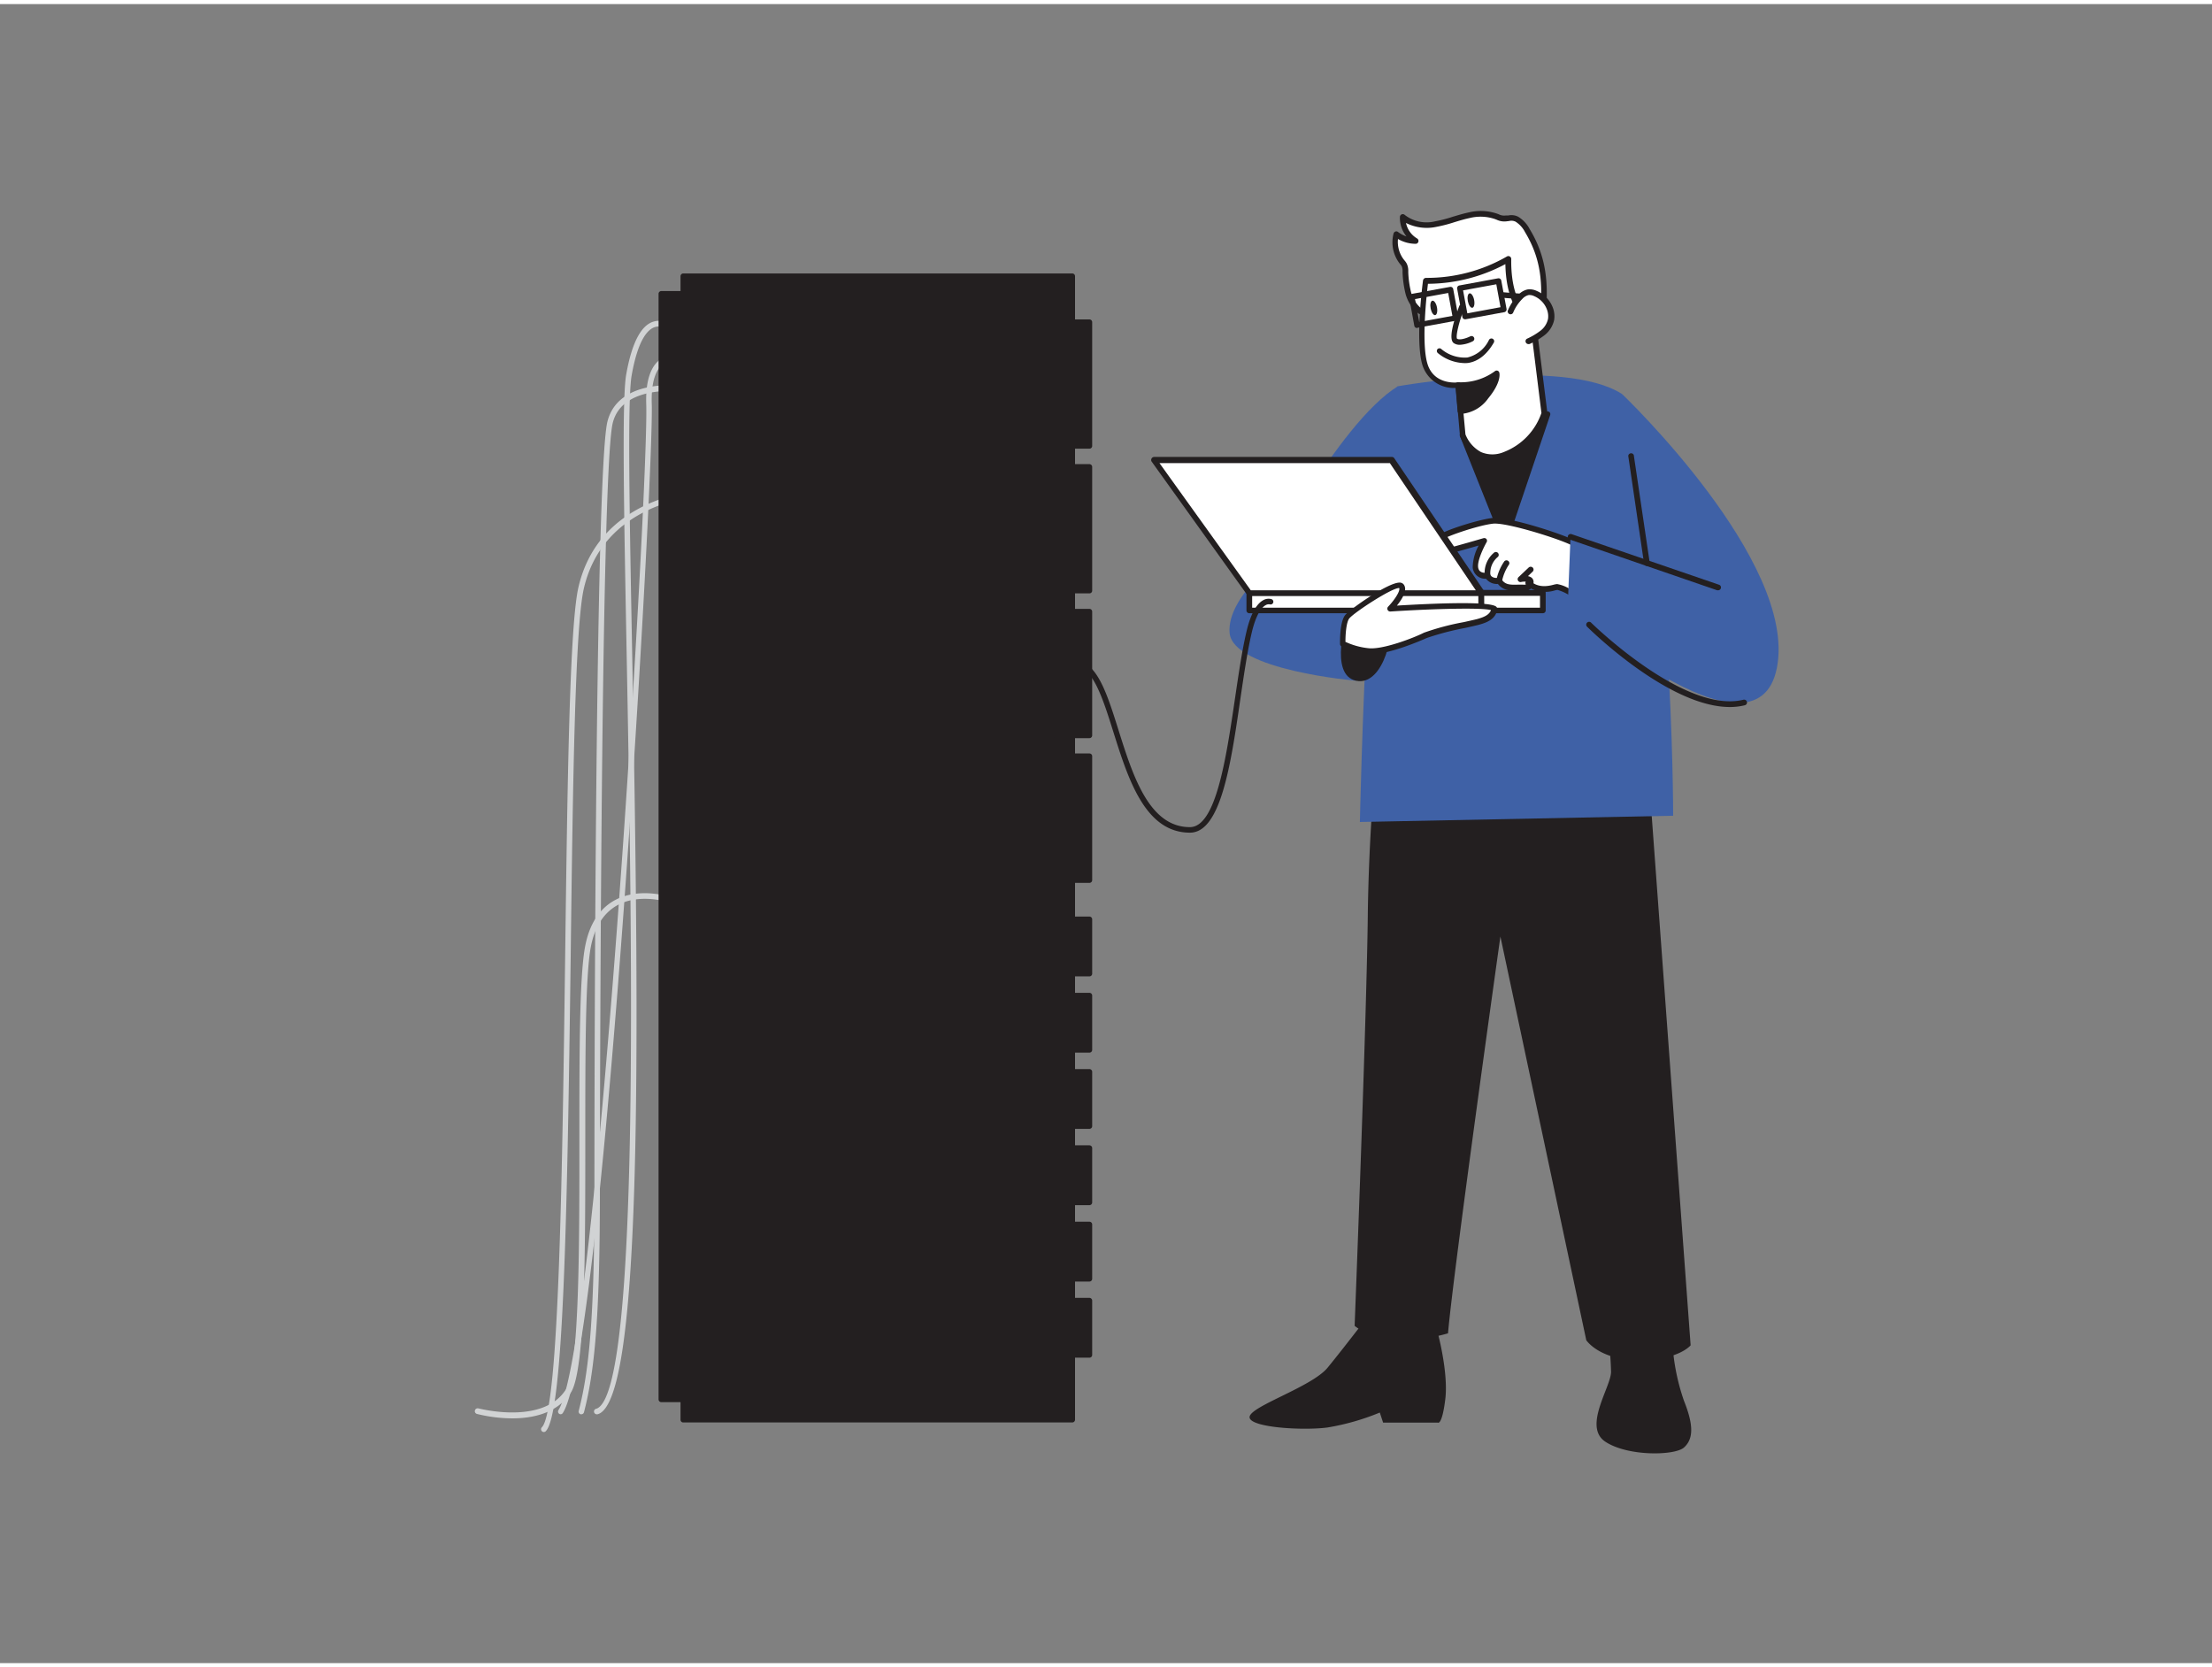 <svg xmlns="http://www.w3.org/2000/svg" viewBox="0 0 400 300" width="406" height="306" class="illustration styles_illustrationTablet__1DWOa"><rect x="0" y="0" width="400" height="300" fill="#808080" stroke="none"/><g id="_479_data_maintenance_flatline" data-name="#479_data_maintenance_flatline"><path d="M98.34,258.21a.47.47,0,0,1-.35-.15.5.5,0,0,1,0-.71c3.13-3.13,3.7-46.74,4.21-85.22.4-30.68.78-59.66,2.4-66.68,3.72-16.13,20.93-17.33,21.1-17.33a.48.48,0,0,1,.53.46.49.49,0,0,1-.47.53c-.16,0-16.63,1.17-20.18,16.56-1.6,6.92-2,35.85-2.38,66.47-.63,48.3-1.33,82.74-4.51,85.92A.47.47,0,0,1,98.34,258.21Z" fill="#d1d3d4"></path><path d="M108,255a.5.5,0,0,1-.16-1c8-2.66,6.42-86.4,5.48-136.44-.49-25.74-.88-46.08-.08-50.59,1-5.65,2.65-8.87,4.93-9.55s3.94,1.22,4,1.3a.5.5,0,0,1-.72.68s-1.45-1.49-3-1c-1.3.39-3.08,2.23-4.23,8.76-.77,4.42-.39,24.71.1,50.4,1.34,70.89,1.88,134.74-6.16,137.41A.44.44,0,0,1,108,255Z" fill="#d1d3d4"></path><path d="M101.41,255a.52.52,0,0,1-.27-.07.5.5,0,0,1-.15-.69C108.11,243,117.33,86.51,116.86,72.4c-.14-4.28.8-7.08,2.79-8.32,2.68-1.67,6.17.17,6.32.25a.51.51,0,0,1,.2.68.49.49,0,0,1-.67.2s-3.14-1.64-5.33-.28c-1.66,1-2.44,3.54-2.31,7.44.2,6-1.89,48-5.07,91.38-2.79,38-7,84.69-11,91A.51.51,0,0,1,101.41,255Z" fill="#d1d3d4"></path><path d="M105.09,255H105a.5.5,0,0,1-.35-.61c2.07-7.89,2.84-18.68,2.84-39.8,0-5.31,0-130.13,2.37-139.16,2.24-8.63,15.44-6.27,16-6.16a.48.48,0,0,1,.39.58.49.49,0,0,1-.58.4c-.13,0-12.85-2.3-14.85,5.43-2.31,8.91-2.34,137.61-2.34,138.91,0,21.22-.78,32.07-2.88,40.05A.49.49,0,0,1,105.09,255Z" fill="#d1d3d4"></path><path d="M92.64,255.74a27,27,0,0,1-6.39-.8.5.5,0,0,1,.26-1c.12,0,11.66,3.08,15.82-3.42,2.45-3.81,2.45-26,2.44-45.57,0-15.07,0-29.3,1.06-34.66.75-3.84,2.47-6.56,5.09-8.1,4.42-2.57,9.75-.87,10-.79a.5.5,0,0,1,.32.63.51.51,0,0,1-.63.32s-5.14-1.64-9.16.71c-2.36,1.39-3.92,3.88-4.61,7.42-1,5.27-1,19.45-1,34.47,0,20.67,0,42.05-2.6,46.11C100.78,254.83,96.36,255.74,92.64,255.74Z" fill="#d1d3d4"></path><rect x="123.55" y="49.21" width="70.35" height="206.77" transform="translate(317.46 305.19) rotate(-180)" fill="#231f20"></rect><path d="M193.9,256.48H123.55a.49.49,0,0,1-.49-.5V49.21a.5.5,0,0,1,.49-.5H193.9a.5.5,0,0,1,.5.5V256A.5.5,0,0,1,193.9,256.48Zm-69.85-1h69.36V49.71H124.05Z" fill="#231f20"></path><rect x="190.84" y="57.52" width="6.14" height="22.38" transform="translate(387.81 137.42) rotate(-180)" fill="#231f20"></rect><path d="M197,80.39h-6.13a.49.49,0,0,1-.5-.49V57.52a.5.5,0,0,1,.5-.5H197a.5.5,0,0,1,.5.5V79.9A.49.49,0,0,1,197,80.39Zm-5.64-1h5.14V58h-5.14Z" fill="#231f20"></path><rect x="190.84" y="83.69" width="6.14" height="22.38" transform="translate(387.81 189.76) rotate(-180)" fill="#231f20"></rect><path d="M197,106.56h-6.13a.49.49,0,0,1-.5-.49V83.69a.5.5,0,0,1,.5-.5H197a.5.5,0,0,1,.5.5v22.38A.49.49,0,0,1,197,106.56Zm-5.64-1h5.14V84.19h-5.14Z" fill="#231f20"></path><rect x="190.84" y="109.86" width="6.14" height="22.38" transform="translate(387.81 242.1) rotate(-180)" fill="#231f20"></rect><path d="M197,132.74h-6.13a.5.5,0,0,1-.5-.5V109.86a.5.5,0,0,1,.5-.5H197a.5.5,0,0,1,.5.5v22.38A.5.5,0,0,1,197,132.74Zm-5.64-1h5.14V110.36h-5.14Z" fill="#231f20"></path><rect x="190.84" y="136.03" width="6.14" height="22.38" transform="translate(387.81 294.44) rotate(-180)" fill="#231f20"></rect><path d="M197,158.91h-6.13a.5.5,0,0,1-.5-.5V136a.49.49,0,0,1,.5-.49H197a.49.49,0,0,1,.5.49v22.38A.5.5,0,0,1,197,158.91Zm-5.64-1h5.14V136.53h-5.14Z" fill="#231f20"></path><rect x="190.84" y="165.5" width="6.14" height="9.82" transform="translate(387.81 340.83) rotate(-180)" fill="#231f20"></rect><path d="M197,175.82h-6.13a.5.5,0,0,1-.5-.5V165.5a.5.5,0,0,1,.5-.5H197a.5.5,0,0,1,.5.5v9.82A.5.5,0,0,1,197,175.82Zm-5.64-1h5.14V166h-5.14Z" fill="#231f20"></path><rect x="190.84" y="179.29" width="6.14" height="9.82" transform="translate(387.81 368.4) rotate(-180)" fill="#231f20"></rect><path d="M197,189.61h-6.13a.5.5,0,0,1-.5-.5v-9.82a.5.5,0,0,1,.5-.5H197a.5.5,0,0,1,.5.5v9.82A.5.5,0,0,1,197,189.61Zm-5.64-1h5.14v-8.82h-5.14Z" fill="#231f20"></path><rect x="190.84" y="193.08" width="6.14" height="9.82" transform="translate(387.81 395.98) rotate(-180)" fill="#231f20"></rect><path d="M197,203.4h-6.13a.5.5,0,0,1-.5-.5v-9.82a.5.5,0,0,1,.5-.5H197a.5.5,0,0,1,.5.5v9.82A.5.5,0,0,1,197,203.4Zm-5.64-1h5.14v-8.82h-5.14Z" fill="#231f20"></path><rect x="190.84" y="206.87" width="6.14" height="9.82" transform="translate(387.81 423.56) rotate(-180)" fill="#231f20"></rect><path d="M197,217.19h-6.13a.5.5,0,0,1-.5-.5v-9.82a.5.5,0,0,1,.5-.5H197a.5.5,0,0,1,.5.5v9.82A.5.5,0,0,1,197,217.19Zm-5.64-1h5.14v-8.82h-5.14Z" fill="#231f20"></path><rect x="190.84" y="220.66" width="6.14" height="9.82" transform="translate(387.81 451.14) rotate(-180)" fill="#231f20"></rect><path d="M197,231h-6.13a.5.5,0,0,1-.5-.5v-9.82a.5.5,0,0,1,.5-.5H197a.5.5,0,0,1,.5.5v9.82A.5.5,0,0,1,197,231Zm-5.64-1h5.14v-8.82h-5.14Z" fill="#231f20"></path><rect x="190.84" y="234.45" width="6.14" height="9.82" transform="translate(387.81 478.72) rotate(-180)" fill="#231f20"></rect><path d="M197,244.77h-6.13a.5.5,0,0,1-.5-.5v-9.82a.5.5,0,0,1,.5-.5H197a.5.5,0,0,1,.5.5v9.82A.5.5,0,0,1,197,244.77Zm-5.64-1h5.14V235h-5.14Z" fill="#231f20"></path><rect x="119.59" y="52.39" width="10.08" height="199.93" fill="#231f20"></rect><path d="M129.67,252.81H119.59a.5.5,0,0,1-.5-.5V52.39a.5.5,0,0,1,.5-.5h10.08a.5.5,0,0,1,.5.5V252.31A.5.5,0,0,1,129.67,252.81Zm-9.58-1h9.08V52.88h-9.08Z" fill="#231f20"></path><path d="M227.78,103.34s14.05-27.5,25-34.23l5.78,35.15Z" fill="#3f61a6"></path><path d="M298.33,142l7.39,100.53s-2.15,2.69-9.32,2.69-9.55-3.61-9.55-3.61l-15.53-73s-8.57,60.95-9.47,71.75c0,0-10.89,3.44-16.89-1.35,0,0,2.23-56.83,2.39-75.1a360.8,360.8,0,0,1,2.43-36.3h46.15Z" fill="#231f20"></path><path d="M302.43,242.11a38.65,38.65,0,0,0,2.1,10.49c1.8,4.5,1.65,6.9,0,8.4s-10.2,1.65-14.25-1.05,1-9.82,1.05-12.6a57.23,57.23,0,0,0-.6-7Z" fill="#231f20"></path><path d="M260,240.31s1.95,7.19,1.35,12-1.35,4.2-1.35,4.2l-9.89,0-.6-1.82a43.25,43.25,0,0,1-9.45,2.7c-4.49.6-14.39,0-14.09-1.95s11.24-5.4,14.09-8.85,9.6-12.29,9.6-12.29Z" fill="#231f20"></path><path d="M252.76,69.11s30.14-5.34,40.57,1.41c9.23,18.35,9.23,76.25,9.23,76.25l-56.65,1.13S247.43,73.91,252.76,69.11Z" fill="#3f61a6"></path><polygon points="279.85 74.15 272.11 97.08 264.46 77.93 279.85 74.15" fill="#231f20"></polygon><path d="M272.1,97.57a.5.5,0,0,1-.46-.31L264,78.11a.5.5,0,0,1,.34-.67l15.39-3.77a.5.5,0,0,1,.49.15.49.49,0,0,1,.1.49l-7.74,22.92a.49.49,0,0,1-.46.34Zm-7-19.3,6.93,17.37,7-20.79Z" fill="#231f20"></path><path d="M284.1,106.46a9.5,9.5,0,0,0-2.46-1.07c-.61,0-3.32,1.17-5.31-.77,0,0,.92,1-.92.92s-3.33.26-4.3-1.28a1.93,1.93,0,0,1-2.09-.92s-2,.21-2.2-1.48,1.58-4.81,1.58-4.81-4.85,1.43-6.95,2-2.3-1.25-1.53-2.2,7.36-3.07,10-3.38,12.52,2.87,14.72,4C284.61,97.46,285,103.55,284.1,106.46Z" fill="#fff"></path><path d="M284.1,107a.59.59,0,0,1-.26-.07,8.51,8.51,0,0,0-2.2-1,3.84,3.84,0,0,0-.45.09,5.88,5.88,0,0,1-4.34-.33,1.91,1.91,0,0,1-1.46.4h-.86c-1.37,0-2.71,0-3.66-1.24a2.45,2.45,0,0,1-2.15-.94,2.27,2.27,0,0,1-2.41-2,8.54,8.54,0,0,1,1.08-4c-1.58.45-4.37,1.25-5.82,1.61s-2.07-.25-2.32-.63a2.16,2.16,0,0,1,.26-2.4c1-1.21,7.93-3.28,10.32-3.56,2.85-.33,12.84,2.93,15,4.1a.49.49,0,0,1,.27.42c0,.25.41,6.21-.53,9.19a.54.54,0,0,1-.31.32A.58.58,0,0,1,284.1,107Zm-2.46-2.11a6.16,6.16,0,0,1,2.13.82,36.09,36.09,0,0,0,.34-7.9c-2.66-1.29-11.87-4.14-14.16-3.85-2.83.33-9.07,2.48-9.63,3.18a1.15,1.15,0,0,0-.2,1.19c.23.36.86.27,1.21.18,2.06-.5,6.88-1.92,6.93-1.93a.52.52,0,0,1,.55.17.51.51,0,0,1,0,.58c-.47.83-1.67,3.24-1.52,4.49s1.48,1,1.64,1a.54.54,0,0,1,.52.3c.38.83,1.48.63,1.52.62a.54.54,0,0,1,.54.24c.63,1,1.47,1.05,3,1h.89a2.5,2.5,0,0,0,.55,0l0,0a.52.52,0,0,1,.74-.72c1.41,1.37,3.27,1,4.27.73A4,4,0,0,1,281.64,104.87Z" fill="#231f20"></path><path d="M275.87,106a.52.52,0,0,1-.08-1,.51.51,0,0,0,.48-.49,2.49,2.49,0,0,0-1.23,0,.52.52,0,0,1-.45-.88l1.84-1.74a.53.53,0,0,1,.73,0,.51.51,0,0,1,0,.73l-.86.82a1.61,1.61,0,0,1,.67.29,1,1,0,0,1,.35.77,1.56,1.56,0,0,1-1.36,1.52Z" fill="#231f20"></path><path d="M271.11,104.78H271a.51.51,0,0,1-.41-.6,9.09,9.09,0,0,1,1.42-3.39.51.51,0,0,1,.72-.1.5.5,0,0,1,.1.72,8.32,8.32,0,0,0-1.23,3A.51.51,0,0,1,271.11,104.78Z" fill="#231f20"></path><path d="M269,103.86a.52.52,0,0,1-.5-.42,4.77,4.77,0,0,1,1.69-4.26.52.52,0,0,1,.7.76,3.77,3.77,0,0,0-1.38,3.3.51.51,0,0,1-.4.6Z" fill="#231f20"></path><path d="M245.24,122.36s-22.28-1.89-22.89-8.64,10.22-15,12.06-15.28,14.21,7.36,14.21,7.36Z" fill="#3f61a6"></path><path d="M243.61,110.75s-3.43,10.54,1.63,11.61,7.37-9.73,5.52-11.31S243.61,110.75,243.61,110.75Z" fill="#231f20"></path><rect x="267.84" y="106.46" width="11.15" height="3.17" transform="translate(546.83 216.09) rotate(-180)" fill="#fff"></rect><path d="M279,110.15H267.84a.51.51,0,0,1-.51-.52v-3.17a.51.51,0,0,1,.51-.52H279a.51.51,0,0,1,.51.52v3.17A.51.51,0,0,1,279,110.15Zm-10.63-1h10.11V107H268.36Z" fill="#231f20"></path><rect x="225.91" y="106.46" width="41.93" height="3.17" fill="#fff"></rect><path d="M267.84,110.15H225.91a.51.51,0,0,1-.51-.52v-3.17a.51.51,0,0,1,.51-.52h41.93a.52.52,0,0,1,.52.52v3.17A.52.52,0,0,1,267.84,110.15Zm-41.41-1h40.9V107h-40.9Z" fill="#231f20"></path><polygon points="267.84 106.46 251.61 82.41 208.66 82.41 225.91 106.46 267.84 106.46" fill="#fff"></polygon><path d="M267.84,107H225.91a.52.52,0,0,1-.42-.22L208.24,82.71a.55.55,0,0,1,0-.54.53.53,0,0,1,.46-.28h43a.51.51,0,0,1,.43.23l16.23,24a.51.51,0,0,1,0,.53A.53.53,0,0,1,267.84,107Zm-41.66-1h40.69l-15.54-23H209.67Z" fill="#231f20"></path><path d="M242.79,115.66s-.1-3.78.82-4.91,9-6.64,9.81-5.52-2,4.09-2,4.09,19.12-1.22,18.81.11-1.43,1.84-2.86,2.24-8,1.64-9.61,2.46-7.47,3.17-10.33,2.86A12.5,12.5,0,0,1,242.79,115.66Z" fill="#fff"></path><path d="M248,117.54a4,4,0,0,1-.61,0,12.9,12.9,0,0,1-4.81-1.39.53.53,0,0,1-.26-.43c0-.41-.07-4,.94-5.25.82-1,7.68-5.86,9.82-5.86h0a.91.91,0,0,1,.77.36c.73,1-.34,2.68-1.25,3.8,6.83-.41,17-.84,18,.23a.69.69,0,0,1,.15.58c-.39,1.69-1.87,2.24-3.23,2.63-.46.13-1.39.34-2.57.6a49.69,49.69,0,0,0-6.95,1.82C256.92,115.11,251.32,117.54,248,117.54Zm-4.65-2.19a13,13,0,0,0,4.15,1.13c2.59.27,8.15-1.87,10-2.81a45.81,45.81,0,0,1,7.19-1.91c1.11-.25,2.07-.46,2.51-.58,1.27-.36,2.09-.76,2.42-1.59-1.62-.48-10.28-.26-18.2.25a.52.52,0,0,1-.4-.88c1.16-1.2,2.23-2.85,2-3.37H253c-1.36,0-8,4.33-9,5.49C243.46,111.74,243.29,113.93,243.3,115.35Z" fill="#231f20"></path><path d="M293.33,70.52s31.68,30.21,28,49.44S283.49,109,283.49,109L284,96.35l13.79,4.74Z" fill="#3f61a6"></path><path d="M310.69,106a.51.51,0,0,1-.17,0l-26.67-9.18a.51.51,0,0,1-.32-.65.52.52,0,0,1,.66-.32L310.86,105a.51.51,0,0,1,.32.65A.52.52,0,0,1,310.69,106Z" fill="#231f20"></path><path d="M297.81,101.61a.51.51,0,0,1-.51-.44L294.44,81.7a.52.52,0,0,1,1-.15L298.32,101a.52.52,0,0,1-.44.58Z" fill="#231f20"></path><path d="M279.06,55.53c.48-5.32,0-9.86-2.85-14.58a5.3,5.3,0,0,0-1.89-2.06c-.73-.39-1.24-.17-2-.12a3.33,3.33,0,0,1-1.9-.42,8.73,8.73,0,0,0-4.78-.16c-2.05.42-4,1.25-6.08,1.6a7.05,7.05,0,0,1-5.93-1.28A4.81,4.81,0,0,0,256,42.83a6,6,0,0,1-3.56-1.21,5.77,5.77,0,0,0,1.07,5,3.19,3.19,0,0,1,.44.6,2.43,2.43,0,0,1,.2,1,20.68,20.68,0,0,0,.53,4,6,6,0,0,0,2.12,3.34" fill="#fff"></path><path d="M279.06,56.05H279a.51.51,0,0,1-.46-.56c.54-6-.27-10.12-2.78-14.28a4.84,4.84,0,0,0-1.69-1.86,1.73,1.73,0,0,0-1.19-.12l-.51.06a3.22,3.22,0,0,1-1.73-.3l-.4-.15a8.14,8.14,0,0,0-4.49-.15c-.91.19-1.83.47-2.72.74a26.41,26.41,0,0,1-3.37.87,8.34,8.34,0,0,1-5.41-.72,4.27,4.27,0,0,0,2,2.8.52.52,0,0,1,.24.58.51.51,0,0,1-.5.39h0a6.47,6.47,0,0,1-3.19-.87,5.25,5.25,0,0,0,1.1,3.78l.09.11a2.75,2.75,0,0,1,.41.6,3,3,0,0,1,.26,1.14l0,.42a17.68,17.68,0,0,0,.48,3.48,5.62,5.62,0,0,0,1.93,3.07.52.52,0,1,1-.61.83,6.65,6.65,0,0,1-2.32-3.63,19.29,19.29,0,0,1-.51-3.68l0-.41a2.28,2.28,0,0,0-.15-.77,2.35,2.35,0,0,0-.29-.4l-.09-.11A6.29,6.29,0,0,1,252,41.49a.54.54,0,0,1,.33-.36.49.49,0,0,1,.48.08,5.48,5.48,0,0,0,1.53.81,5.31,5.31,0,0,1-1.19-3.54.52.52,0,0,1,.87-.36,6.45,6.45,0,0,0,5.5,1.16,24.48,24.48,0,0,0,3.24-.84c.91-.27,1.85-.56,2.81-.76a9.17,9.17,0,0,1,5.07.19L271,38a2.15,2.15,0,0,0,1.27.23l.45,0a2.66,2.66,0,0,1,1.81.22,5.65,5.65,0,0,1,2.09,2.25c2.61,4.3,3.48,8.76,2.93,14.9A.52.52,0,0,1,279.06,56.05Z" fill="#231f20"></path><path d="M263.67,68.88l.79,9.05s2,5.64,7.66,3.52a12.05,12.05,0,0,0,7.14-7.51l-2.05-16.5s-4.62-1.79-4.48-11.36a29.18,29.18,0,0,1-15,3.94s-1.42,10.54-.17,15S263.67,68.88,263.67,68.88Z" fill="#fff"></path><path d="M269.69,82.44a5.4,5.4,0,0,1-2.33-.51A7.22,7.22,0,0,1,264,78.1a.51.51,0,0,1,0-.13l-.75-8.56h0a5.94,5.94,0,0,1-6.07-4.26c-1.27-4.5.09-14.76.15-15.19a.56.56,0,0,1,.52-.45H258a29,29,0,0,0,14.48-3.86.52.52,0,0,1,.8.44c-.14,9,4.1,10.85,4.15,10.87a.52.52,0,0,1,.32.42l2.06,16.5a.71.71,0,0,1,0,.2,12.47,12.47,0,0,1-7.46,7.85A7.45,7.45,0,0,1,269.69,82.44ZM265,77.81A6.2,6.2,0,0,0,267.8,81a5.26,5.26,0,0,0,4.14,0,11.61,11.61,0,0,0,6.8-7.06l-2-16.12c-1-.56-4.38-3-4.52-10.8a30.06,30.06,0,0,1-14,3.56c-.25,2-1.2,10.54-.13,14.33,1.11,4,5.33,3.51,5.5,3.5a.52.52,0,0,1,.58.46Z" fill="#231f20"></path><path d="M264.09,73.61s2.4.18,4.67-2.61,1.88-4.21,1.88-4.21a11,11,0,0,1-7,2.09Z" fill="#231f20"></path><path d="M264.18,74.11h-.13a.5.5,0,0,1-.46-.45l-.41-4.74a.51.51,0,0,1,.14-.39.47.47,0,0,1,.39-.15,10.4,10.4,0,0,0,6.62-2,.5.5,0,0,1,.47-.09.5.5,0,0,1,.32.34c.05.17.4,1.75-2,4.66A6.64,6.64,0,0,1,264.18,74.11Zm0-4.71.32,3.69a6,6,0,0,0,3.84-2.41,8.44,8.44,0,0,0,1.68-2.91,11.42,11.42,0,0,1-5.68,1.63Z" fill="#231f20"></path><path d="M264.3,54.77s-2.11,5.46-1.17,6.12,2.93-.36,2.93-.36" fill="#fff"></path><path d="M264,61.61a1.9,1.9,0,0,1-1.12-.31c-1-.73,0-4,1-6.71a.5.5,0,0,1,.93.36c-1,2.54-1.6,5.13-1.33,5.56.5.33,1.83-.14,2.39-.43a.51.51,0,0,1,.68.22.5.5,0,0,1-.22.67A5.81,5.81,0,0,1,264,61.61Z" fill="#231f20"></path><path d="M264.59,64.91A7.84,7.84,0,0,1,260,63.1a.51.51,0,0,1-.05-.71.49.49,0,0,1,.7,0,6.57,6.57,0,0,0,4.69,1.52,5.81,5.81,0,0,0,3.9-3.15.5.5,0,1,1,.86.5c-1.24,2.12-2.79,3.34-4.6,3.63A5.07,5.07,0,0,1,264.59,64.91Z" fill="#231f20"></path><ellipse cx="266" cy="53.63" rx="0.58" ry="1.33" transform="translate(-5.35 52.62) rotate(-11.19)" fill="#231f20"></ellipse><ellipse cx="259.28" cy="54.96" rx="0.58" ry="1.33" transform="translate(-5.74 51.34) rotate(-11.19)" fill="#231f20"></ellipse><path d="M264.93,57a.51.51,0,0,1-.49-.41l-.94-5.13a.49.49,0,0,1,.08-.37.49.49,0,0,1,.32-.21l7-1.29a.5.5,0,0,1,.58.41l.95,5.12a.55.55,0,0,1-.08.38.54.54,0,0,1-.32.21L265,57Zm-.36-5.23.77,4.15,6-1.11-.76-4.14Z" fill="#231f20"></path><path d="M256.24,58.57a.49.49,0,0,1-.49-.41L254.81,53a.45.45,0,0,1,.08-.37.47.47,0,0,1,.32-.21l7-1.28a.49.49,0,0,1,.58.4l.94,5.13a.45.45,0,0,1-.08.37.51.51,0,0,1-.32.21l-7,1.28Zm-.36-5.23.76,4.15,6-1.11-.76-4.14Z" fill="#231f20"></path><path d="M276.39,53.47h0l-4.77-.37a.5.5,0,0,1-.46-.54.5.5,0,0,1,.54-.46l4.76.38a.49.49,0,0,1,.46.53A.5.5,0,0,1,276.39,53.47Z" fill="#231f20"></path><path d="M273.14,55.51A8,8,0,0,1,274.85,53a2.75,2.75,0,0,1,1.42-.85,2.45,2.45,0,0,1,1.33.21,4.82,4.82,0,0,1,2.67,2.87,3.72,3.72,0,0,1,.17,1.84,4.26,4.26,0,0,1-1.54,2.43,12.07,12.07,0,0,1-2.52,1.5" fill="#fff"></path><path d="M276.38,61.48a.52.52,0,0,1-.46-.29.51.51,0,0,1,.23-.69,12.18,12.18,0,0,0,2.42-1.44,3.67,3.67,0,0,0,1.36-2.12,3.4,3.4,0,0,0-.15-1.59,4.25,4.25,0,0,0-2.38-2.55,1.84,1.84,0,0,0-1-.18,2.29,2.29,0,0,0-1.13.71,7.59,7.59,0,0,0-1.61,2.38.52.52,0,1,1-.95-.4,8.76,8.76,0,0,1,1.83-2.71,3.24,3.24,0,0,1,1.69-1,2.94,2.94,0,0,1,1.62.25,5.32,5.32,0,0,1,3,3.17,4.38,4.38,0,0,1,.19,2.1,4.8,4.8,0,0,1-1.72,2.74,13,13,0,0,1-2.62,1.56A.46.46,0,0,1,276.38,61.48Z" fill="#231f20"></path><path d="M215.18,149.83c-8.12,0-11.17-9.7-13.86-18.25-1.91-6.08-3.72-11.82-6.94-11.82h0a.5.5,0,1,1,0-1h0c3.94,0,5.77,5.8,7.88,12.52,2.59,8.22,5.52,17.55,12.91,17.55,4.72,0,6.56-12.45,8.18-23.43.66-4.46,1.28-8.68,2.07-12,.71-3,1.74-4.91,3-5.6a1.91,1.91,0,0,1,1.52-.19.49.49,0,0,1,.29.64.5.5,0,0,1-.63.29,1.1,1.1,0,0,0-.76.17c-.57.32-1.65,1.4-2.48,4.92-.78,3.31-1.4,7.51-2.06,12C222.58,137.48,220.76,149.83,215.18,149.83Z" fill="#231f20"></path><path d="M312.8,127.11c-11,0-25.11-13.84-25.76-14.48a.52.52,0,1,1,.73-.73c.17.16,16.88,16.52,27.5,13.89a.52.52,0,0,1,.63.38.51.51,0,0,1-.38.62A11.19,11.19,0,0,1,312.8,127.11Z" fill="#231f20"></path></g></svg>